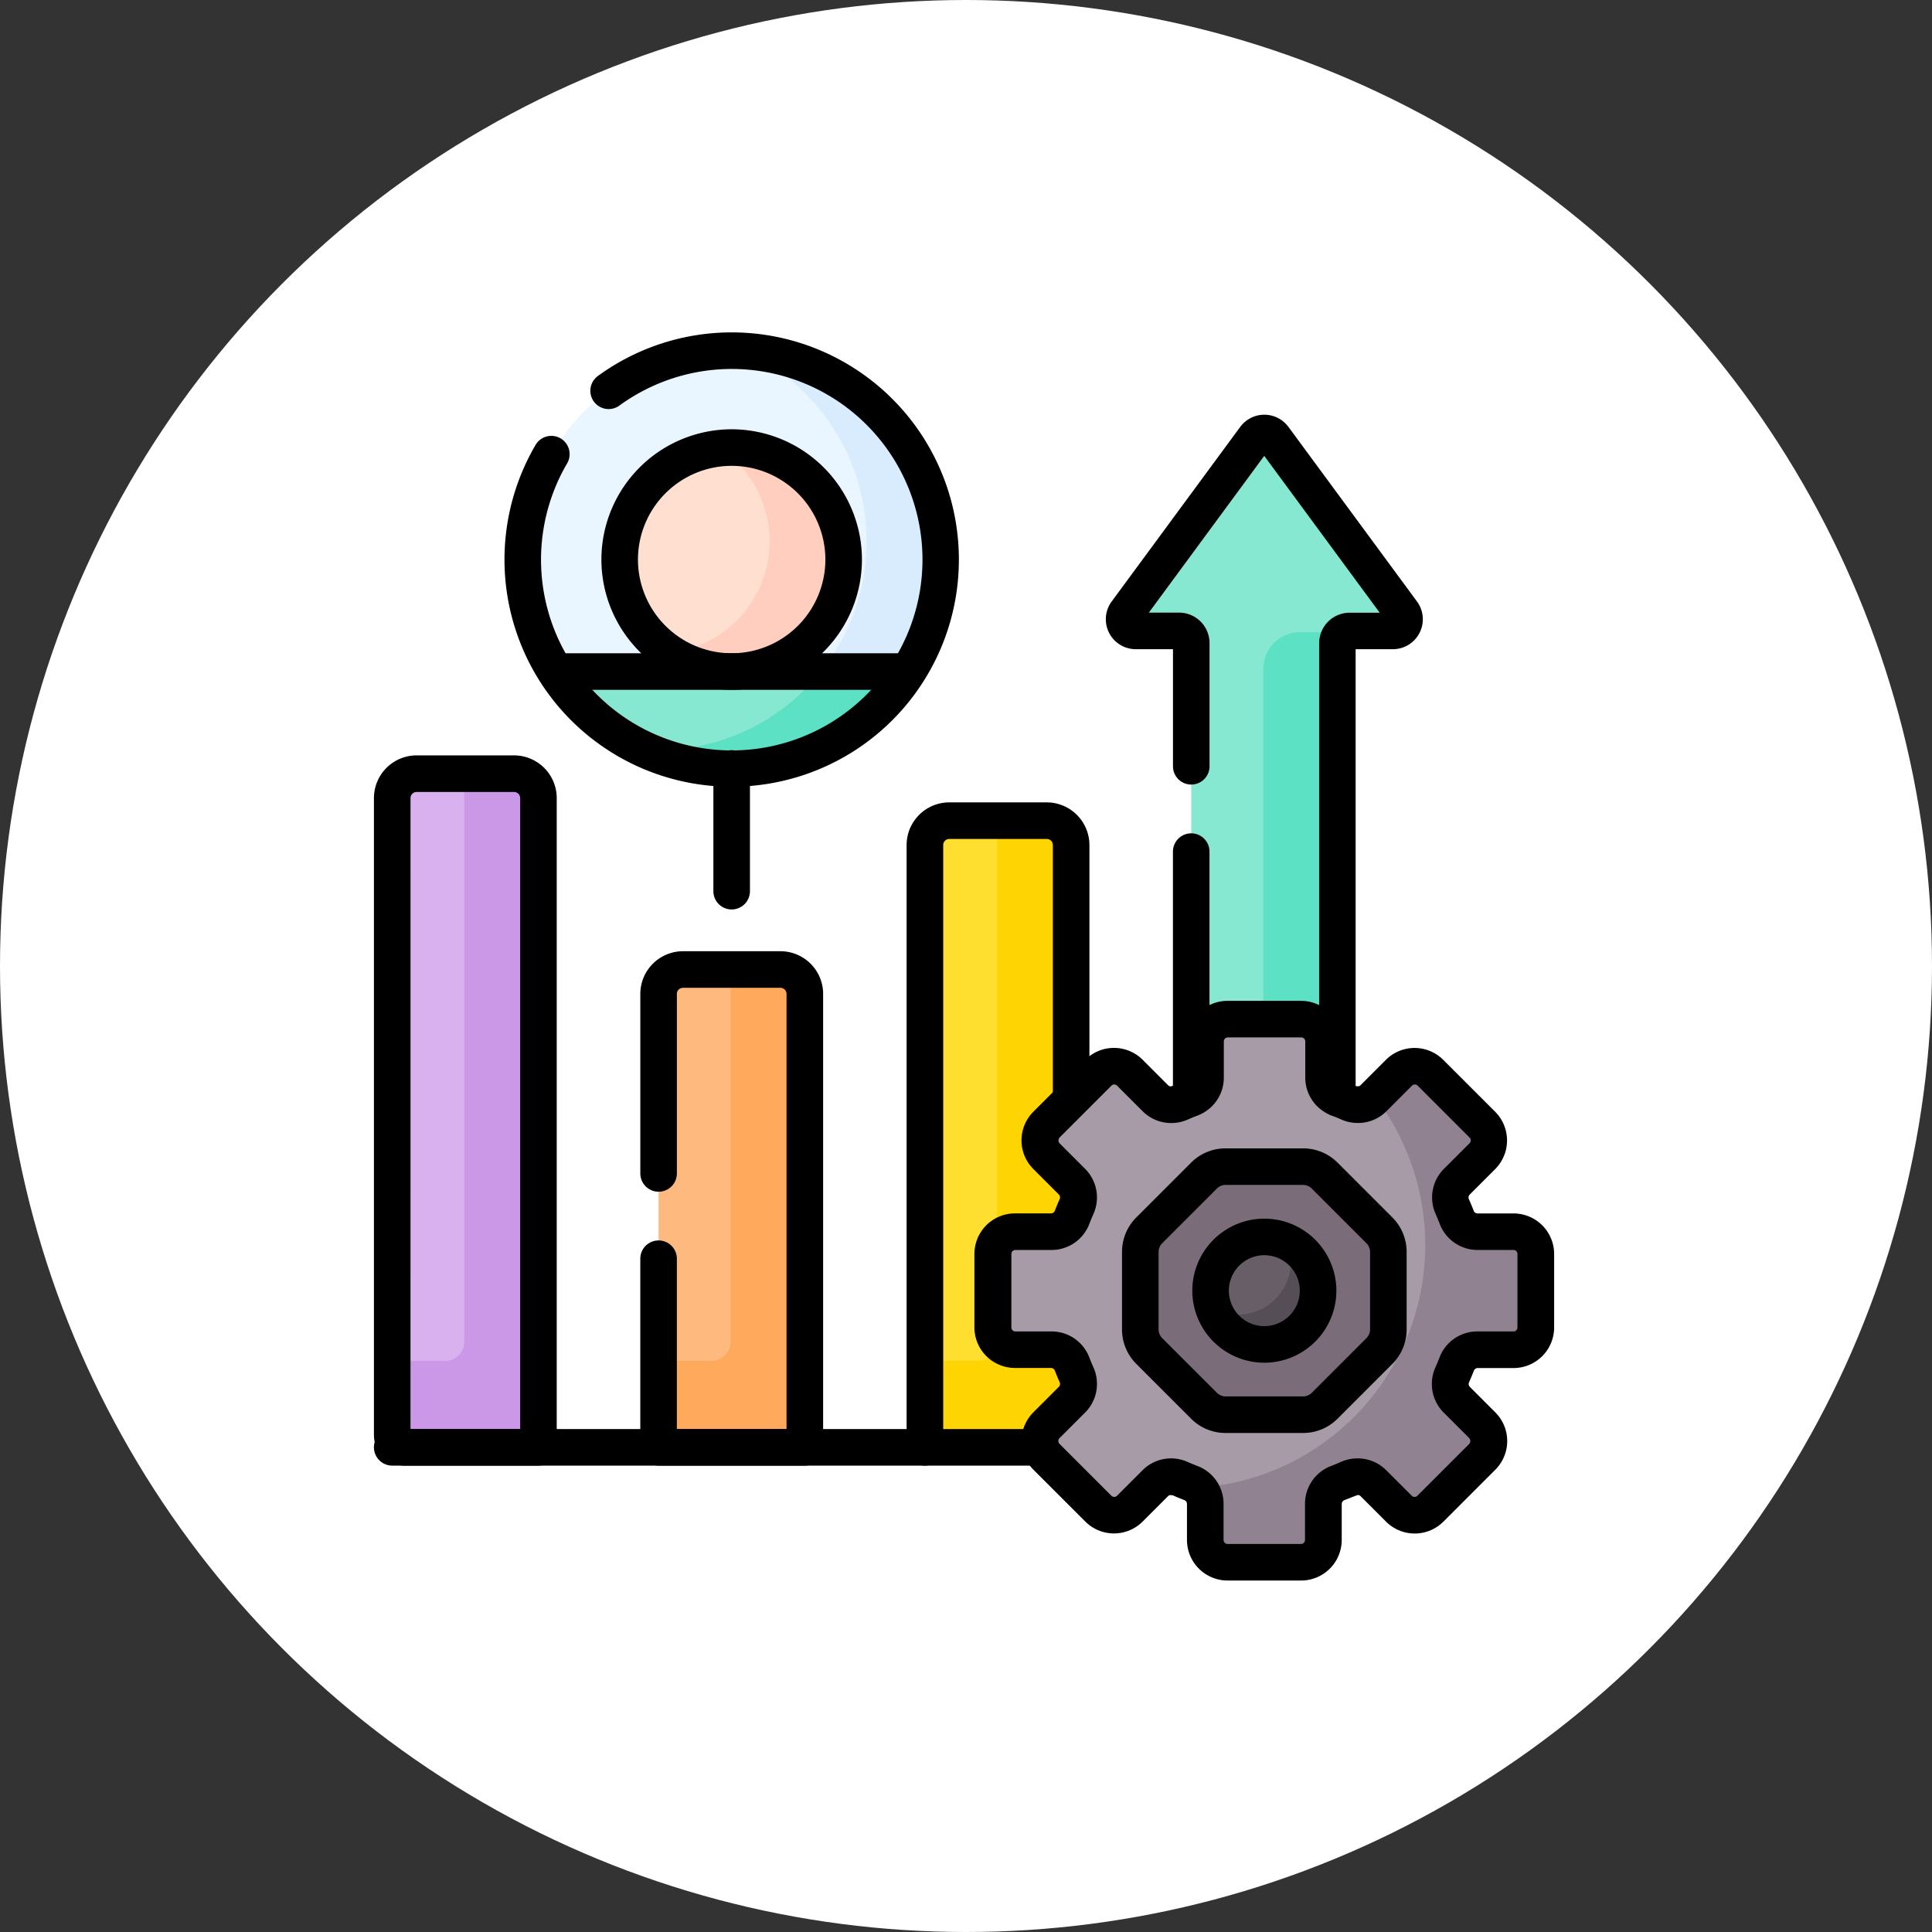 <svg xmlns="http://www.w3.org/2000/svg" width="93" height="93" viewBox="0 0 93 93">
  <rect x="0" y="0" width="93" height="93" fill="#333333" stroke="none"/>
  <g id="Grupo_1111940" data-name="Grupo 1111940" transform="translate(-492 -2364)">
    <g id="Grupo_1111908" data-name="Grupo 1111908" transform="translate(8.949 568)">
      <circle id="Elipse_13237" data-name="Elipse 13237" cx="46.5" cy="46.5" r="46.5" transform="translate(483.051 1796)" fill="#fff"/>
    </g>
    <g id="productivity" transform="translate(496.075 2380)">
      <g id="Grupo_1111935" data-name="Grupo 1111935" transform="translate(14.805 0.88)">
        <g id="Grupo_1111934" data-name="Grupo 1111934" transform="translate(0)">
          <g id="Grupo_1111933" data-name="Grupo 1111933">
            <path id="Trazado_902321" data-name="Trazado 902321" d="M28.464,213.45H22.012a.587.587,0,0,1-.587-.587V182.2a1.173,1.173,0,0,1,1.173-1.173H27.29a1.173,1.173,0,0,1,1.173,1.173V213.45Z" transform="translate(-21.425 -160.66)" fill="#d9b1ee"/>
            <path id="Trazado_902322" data-name="Trazado 902322" d="M245.582,230.161a.948.948,0,0,1,.28-.675l1.11-1.11v-2.235a1.18,1.18,0,0,0-.961-.492h-1.739a.955.955,0,0,1-.954-.954v-3.537a.955.955,0,0,1,.954-.954h1.739a1.18,1.18,0,0,0,.961-.492v-2.235l-1.11-1.11a.954.954,0,0,1,0-1.349l1.11-1.11V201.475A1.173,1.173,0,0,0,245.8,200.3h-4.692a1.173,1.173,0,0,0-1.173,1.173v28.992h5.7A.957.957,0,0,1,245.582,230.161Z" transform="translate(-214.292 -177.678)" fill="#fedf30"/>
            <g id="Grupo_1111927" data-name="Grupo 1111927" transform="translate(25.641 22.624)">
              <path id="Trazado_902323" data-name="Trazado 902323" d="M245.582,416.56a.948.948,0,0,1,.28-.675l1.11-1.11V412.54a1.18,1.18,0,0,0-.961-.492h-1.739a.955.955,0,0,1-.871-.566v.321a.9.9,0,0,1-.9.9h-2.571v4.166h5.7A.955.955,0,0,1,245.582,416.56Z" transform="translate(-239.933 -386.701)" fill="#fed402"/>
              <path id="Trazado_902324" data-name="Trazado 902324" d="M270.362,220.2H272.1a1.18,1.18,0,0,0,.961-.492v-2.235l-1.11-1.11a.954.954,0,0,1,0-1.349l1.11-1.11V201.475a1.173,1.173,0,0,0-1.173-1.173h-2.4V220.77A.955.955,0,0,1,270.362,220.2Z" transform="translate(-266.023 -200.302)" fill="#fed402"/>
            </g>
            <path id="Trazado_902325" data-name="Trazado 902325" d="M322.241,50.811h2.079a.587.587,0,0,1,.587.587V73.43l.021-.009a1.188,1.188,0,0,0,.775-1.114V70.569a.955.955,0,0,1,.954-.954h3.538a.955.955,0,0,1,.954.954v1.739a1.188,1.188,0,0,0,.775,1.114l.021.009V51.4a.587.587,0,0,1,.587-.587h2.079a.561.561,0,0,0,.452-.894l-6.185-8.4a.561.561,0,0,0-.9,0l-6.185,8.4A.561.561,0,0,0,322.241,50.811Z" transform="translate(-286.446 -37.321)" fill="#86e8d0"/>
            <path id="Trazado_902326" data-name="Trazado 902326" d="M380.566,141.741a.955.955,0,0,1,.954.954v1.739a1.188,1.188,0,0,0,.775,1.114l.021.009V123.523a.585.585,0,0,1,.327-.523h-2.137a1.76,1.76,0,0,0-1.76,1.76v16.981Z" transform="translate(-336.816 -109.447)" fill="#5de1c4"/>
            <g id="Grupo_1111929" data-name="Grupo 1111929" transform="translate(6.284)">
              <g id="Grupo_1111928" data-name="Grupo 1111928">
                <circle id="Elipse_13242" data-name="Elipse 13242" cx="10.055" cy="10.055" r="10.055" fill="#eaf6ff"/>
                <path id="Trazado_902327" data-name="Trazado 902327" d="M130.014,7.66a10.055,10.055,0,0,1-4.154,19.212c-.2,0-.4-.007-.592-.019A10.054,10.054,0,1,0,130.014,7.66Z" transform="translate(-119.367 -7.641)" fill="#d8ecfe"/>
                <path id="Trazado_902328" data-name="Trazado 902328" d="M105.324,139.13H88.352a10.052,10.052,0,0,0,16.972,0Z" transform="translate(-86.783 -123.684)" fill="#86e8d0"/>
              </g>
              <circle id="Elipse_13243" data-name="Elipse 13243" cx="5.391" cy="5.391" r="5.391" transform="translate(4.664 4.664)" fill="#ffdfcf"/>
            </g>
            <path id="Trazado_902329" data-name="Trazado 902329" d="M137.718,284.357h-7.039V262.529a1.173,1.173,0,0,1,1.173-1.173h4.692a1.173,1.173,0,0,1,1.173,1.173Z" transform="translate(-117.859 -231.567)" fill="#fdb97e"/>
            <g id="Grupo_1111932" data-name="Grupo 1111932" transform="translate(28.909 32.177)">
              <g id="Grupo_1111930" data-name="Grupo 1111930">
                <path id="Trazado_902330" data-name="Trazado 902330" d="M293.926,296.548V293.01a1.071,1.071,0,0,0-1.071-1.072h-1.739a1.078,1.078,0,0,1-1-.7q-.1-.255-.208-.5a1.079,1.079,0,0,1,.215-1.206l1.229-1.229a1.071,1.071,0,0,0,0-1.515l-2.5-2.5a1.071,1.071,0,0,0-1.515,0l-1.229,1.229a1.079,1.079,0,0,1-1.206.215q-.248-.111-.5-.208a1.078,1.078,0,0,1-.7-1v-1.739a1.071,1.071,0,0,0-1.071-1.071h-3.538a1.071,1.071,0,0,0-1.071,1.071v1.739a1.078,1.078,0,0,1-.7,1q-.255.1-.5.208a1.079,1.079,0,0,1-1.206-.215l-1.229-1.229a1.071,1.071,0,0,0-1.515,0l-2.5,2.5a1.071,1.071,0,0,0,0,1.515l1.229,1.229a1.079,1.079,0,0,1,.215,1.206q-.111.248-.208.5a1.078,1.078,0,0,1-1,.7h-1.739a1.071,1.071,0,0,0-1.071,1.072v3.538a1.071,1.071,0,0,0,1.071,1.071h1.739a1.078,1.078,0,0,1,1,.7q.1.255.208.5a1.079,1.079,0,0,1-.215,1.206l-1.229,1.229a1.071,1.071,0,0,0,0,1.515l2.5,2.5a1.071,1.071,0,0,0,1.515,0l1.229-1.229a1.079,1.079,0,0,1,1.206-.215q.247.111.5.208a1.078,1.078,0,0,1,.7,1v1.739a1.071,1.071,0,0,0,1.071,1.071h3.538a1.071,1.071,0,0,0,1.071-1.071V305.04a1.078,1.078,0,0,1,.7-1q.255-.1.5-.208a1.079,1.079,0,0,1,1.206.215l1.229,1.229a1.071,1.071,0,0,0,1.515,0l2.5-2.5a1.071,1.071,0,0,0,0-1.515l-1.229-1.229a1.079,1.079,0,0,1-.215-1.206q.111-.247.208-.5a1.078,1.078,0,0,1,1-.7h1.739A1.072,1.072,0,0,0,293.926,296.548Z" transform="translate(-267.782 -281.707)" fill="#a79ba7"/>
                <path id="Trazado_902331" data-name="Trazado 902331" d="M336.131,342.225H332.41a1.479,1.479,0,0,0-1.046.433l-2.631,2.631a1.479,1.479,0,0,0-.433,1.046v3.721a1.479,1.479,0,0,0,.433,1.046l2.631,2.631a1.479,1.479,0,0,0,1.046.433h3.721a1.479,1.479,0,0,0,1.046-.433l2.631-2.631a1.479,1.479,0,0,0,.433-1.046v-3.721a1.479,1.479,0,0,0-.433-1.046l-2.631-2.631A1.479,1.479,0,0,0,336.131,342.225Z" transform="translate(-321.199 -335.124)" fill="#7a6d79"/>
                <circle id="Elipse_13244" data-name="Elipse 13244" cx="2.588" cy="2.588" r="2.588" transform="translate(10.484 10.484)" fill="#685e68"/>
                <path id="Trazado_902332" data-name="Trazado 902332" d="M362.068,373.253a2.583,2.583,0,0,1-3.545,3.229,2.586,2.586,0,1,0,3.545-3.229Z" transform="translate(-347.875 -362.511)" fill="#554e56"/>
              </g>
              <path id="Trazado_902333" data-name="Trazado 902333" d="M355.868,350.934l-2.314-2.314a6.8,6.8,0,0,1-6.061,9.9,6.857,6.857,0,0,1-1-.073l.929.929a1.479,1.479,0,0,0,1.046.433h3.721a1.479,1.479,0,0,0,1.046-.433l2.631-2.631a1.479,1.479,0,0,0,.433-1.046V351.98A1.479,1.479,0,0,0,355.868,350.934Z" transform="translate(-337.259 -340.768)" fill="#7a6d79"/>
              <g id="Grupo_1111931" data-name="Grupo 1111931" transform="translate(9.888 2.264)">
                <path id="Trazado_902334" data-name="Trazado 902334" d="M367.233,308.968h-1.739a1.078,1.078,0,0,1-1-.7q-.1-.255-.208-.5a1.079,1.079,0,0,1,.215-1.206l1.229-1.229a1.071,1.071,0,0,0,0-1.515l-2.5-2.5a1.071,1.071,0,0,0-1.515,0l-1.158,1.158a11.713,11.713,0,0,1-8.5,18.818,1.065,1.065,0,0,1,.343.779v1.739a1.071,1.071,0,0,0,1.071,1.071H357a1.071,1.071,0,0,0,1.071-1.071V322.07a1.078,1.078,0,0,1,.7-1q.255-.1.5-.208a1.079,1.079,0,0,1,1.206.215l1.229,1.229a1.071,1.071,0,0,0,1.515,0l2.5-2.5a1.071,1.071,0,0,0,0-1.515l-1.229-1.229a1.079,1.079,0,0,1-.215-1.206q.111-.247.208-.5a1.078,1.078,0,0,1,1-.7h1.739a1.071,1.071,0,0,0,1.071-1.071V310.04A1.072,1.072,0,0,0,367.233,308.968Z" transform="translate(-352.049 -301.001)" fill="#918291"/>
              </g>
            </g>
            <path id="Trazado_902335" data-name="Trazado 902335" d="M133.7,139.13a10.034,10.034,0,0,1-7.857,3.784c-.2,0-.4-.008-.595-.019a10.054,10.054,0,0,0,12.643-3.765Z" transform="translate(-113.061 -123.684)" fill="#5de1c4"/>
            <path id="Trazado_902336" data-name="Trazado 902336" d="M27.29,181.022h-2.4v27.365a.9.9,0,0,1-.9.9H21.425v3.579a.587.587,0,0,0,.587.587h6.452V182.2A1.174,1.174,0,0,0,27.29,181.022Z" transform="translate(-21.425 -160.66)" fill="#cb97e7"/>
            <path id="Trazado_902337" data-name="Trazado 902337" d="M138.127,47.25a5.459,5.459,0,0,0-.566.03,5.391,5.391,0,0,1-2.431,9.842,5.391,5.391,0,1,0,3-9.872Z" transform="translate(-121.787 -42.586)" fill="#ffcebf"/>
            <path id="Trazado_902338" data-name="Trazado 902338" d="M136.544,261.356h-2.4v17.938a.9.9,0,0,1-.9.9h-2.571v4.166h7.039V262.529A1.173,1.173,0,0,0,136.544,261.356Z" transform="translate(-117.859 -231.567)" fill="#fea95c"/>
          </g>
        </g>
      </g>
      <g id="Grupo_1111937" data-name="Grupo 1111937" transform="translate(13.925 0)">
        <g id="Grupo_1111936" data-name="Grupo 1111936" transform="translate(0 0)">
          <path id="Línea_324" data-name="Línea 324" d="M19.021-5.74H-6.62a.88.88,0,0,1-.88-.88.88.88,0,0,1,.88-.88H19.021a.88.88,0,0,1,.88.88A.88.88,0,0,1,19.021-5.74Z" transform="translate(7.5 60.29)"/>
          <path id="Línea_325" data-name="Línea 325" d="M-6.62.168a.88.88,0,0,1-.88-.88V-6.62a.88.88,0,0,1,.88-.88.88.88,0,0,1,.88.88V-.712A.88.88,0,0,1-6.62.168Z" transform="translate(23.84 27.61)"/>
          <path id="Trazado_902339" data-name="Trazado 902339" d="M78.416,21.871a10.934,10.934,0,0,1-9.44-16.454.88.88,0,0,1,1.519.89,9.181,9.181,0,1,0,2.518-2.785A.88.88,0,0,1,71.975,2.1a10.935,10.935,0,1,1,6.441,19.77Z" transform="translate(-61.196 0)"/>
          <path id="Elipse_13245" data-name="Elipse 13245" d="M-1.229-7.5A6.278,6.278,0,0,1,5.042-1.229,6.278,6.278,0,0,1-1.229,5.042,6.278,6.278,0,0,1-7.5-1.229,6.278,6.278,0,0,1-1.229-7.5Zm0,10.782A4.516,4.516,0,0,0,3.282-1.229,4.516,4.516,0,0,0-1.229-5.74,4.516,4.516,0,0,0-5.74-1.229,4.516,4.516,0,0,0-1.229,3.282Z" transform="translate(18.449 12.164)"/>
          <path id="Trazado_902340" data-name="Trazado 902340" d="M325.324,67.562a.88.88,0,0,1-.88-.88v-21.9a1.468,1.468,0,0,1,1.467-1.467h1.448L321.8,35.764l-5.554,7.546H317.7a1.468,1.468,0,0,1,1.467,1.467v5.93a.88.88,0,1,1-1.76,0V45.071H315.62a1.441,1.441,0,0,1-1.161-2.3l6.185-8.4a1.441,1.441,0,0,1,2.321,0l6.185,8.4a1.441,1.441,0,0,1-1.161,2.3H326.2V66.682A.88.88,0,0,1,325.324,67.562Z" transform="translate(-278.944 -29.821)"/>
          <path id="Línea_326" data-name="Línea 326" d="M-6.62,6.128a.88.88,0,0,1-.88-.88V-6.62a.88.88,0,0,1,.88-.88.88.88,0,0,1,.88.88V5.247A.88.88,0,0,1-6.62,6.128Z" transform="translate(45.961 31.614)"/>
          <path id="Trazado_902341" data-name="Trazado 902341" d="M276,302.111h-3.538a1.954,1.954,0,0,1-1.952-1.952v-1.739a.2.2,0,0,0-.134-.183q-.277-.106-.547-.227c-.127-.02-.18-.01-.224.034l-1.229,1.229a1.952,1.952,0,0,1-2.76,0l-2.5-2.5a1.954,1.954,0,0,1,0-2.76l1.229-1.229a.2.2,0,0,0,.034-.224q-.12-.27-.227-.547a.2.2,0,0,0-.183-.134h-1.739a1.954,1.954,0,0,1-1.952-1.952V286.39a1.954,1.954,0,0,1,1.952-1.952h1.739a.2.2,0,0,0,.183-.134q.106-.277.227-.547a.2.2,0,0,0-.034-.224l-1.229-1.229a1.951,1.951,0,0,1,0-2.76l2.5-2.5a1.952,1.952,0,0,1,2.76,0l1.229,1.229a.186.186,0,0,0,.134.054c.27-.1.452-.176.637-.246a.2.2,0,0,0,.134-.183v-1.739a1.954,1.954,0,0,1,1.952-1.952H276a1.954,1.954,0,0,1,1.952,1.952V277.9a.2.2,0,0,0,.134.183q.277.106.547.227c.127.02.18.01.224-.034l1.229-1.229a1.952,1.952,0,0,1,2.76,0l2.5,2.5a1.954,1.954,0,0,1,0,2.76l-1.229,1.229a.2.2,0,0,0-.034.224q.121.27.227.547a.2.2,0,0,0,.183.134h1.739a1.954,1.954,0,0,1,1.952,1.952v3.538a1.954,1.954,0,0,1-1.951,1.952H284.5a.2.2,0,0,0-.183.134q-.106.277-.227.547a.2.2,0,0,0,.034.224l1.229,1.229a1.951,1.951,0,0,1,0,2.76l-2.5,2.5a1.952,1.952,0,0,1-2.76,0l-1.229-1.229a.186.186,0,0,0-.134-.054c-.27.1-.452.176-.637.246a.2.2,0,0,0-.134.183v1.739A1.954,1.954,0,0,1,276,302.111Zm-6.26-5.879a1.97,1.97,0,0,1,.808.173q.226.1.457.189a1.946,1.946,0,0,1,1.266,1.827v1.739a.192.192,0,0,0,.191.191H276a.192.192,0,0,0,.191-.191v-1.739a1.946,1.946,0,0,1,1.265-1.827q.232-.089.457-.189a1.969,1.969,0,0,1,.808-.173,1.937,1.937,0,0,1,1.379.569l1.23,1.23a.191.191,0,0,0,.271,0l2.5-2.5a.215.215,0,0,0,0-.271l-1.229-1.229a1.947,1.947,0,0,1-.4-2.187q.1-.226.189-.457a1.946,1.946,0,0,1,1.827-1.266h1.739a.192.192,0,0,0,.191-.191V286.39a.192.192,0,0,0-.191-.191H284.5a1.946,1.946,0,0,1-1.827-1.265q-.089-.232-.189-.457a1.946,1.946,0,0,1,.4-2.187l1.23-1.23a.192.192,0,0,0,0-.271l-2.5-2.5a.191.191,0,0,0-.271,0l-1.229,1.229a1.936,1.936,0,0,1-1.379.569,1.969,1.969,0,0,1-.808-.173q-.226-.1-.457-.189a1.946,1.946,0,0,1-1.266-1.827v-1.739a.192.192,0,0,0-.191-.191h-3.538a.192.192,0,0,0-.191.191V277.9a1.946,1.946,0,0,1-1.265,1.827q-.232.089-.457.189a1.968,1.968,0,0,1-.808.173,1.937,1.937,0,0,1-1.379-.569l-1.23-1.23a.191.191,0,0,0-.271,0l-2.5,2.5a.215.215,0,0,0,0,.271l1.229,1.229a1.947,1.947,0,0,1,.4,2.187q-.1.226-.189.457a1.946,1.946,0,0,1-1.827,1.266h-1.739a.192.192,0,0,0-.191.191v3.538a.192.192,0,0,0,.191.191h1.739a1.946,1.946,0,0,1,1.827,1.265q.089.232.189.457a1.947,1.947,0,0,1-.4,2.187l-1.23,1.23a.192.192,0,0,0,0,.271l2.5,2.5a.191.191,0,0,0,.271,0l1.229-1.229A1.936,1.936,0,0,1,269.742,296.232Z" transform="translate(-231.373 -242.03)"/>
          <path id="Trazado_902342" data-name="Trazado 902342" d="M325.79,334.725h3.721a2.344,2.344,0,0,1,1.668.691l2.631,2.631a2.344,2.344,0,0,1,.691,1.668v3.721a2.344,2.344,0,0,1-.691,1.668l-2.631,2.631a2.344,2.344,0,0,1-1.668.691H325.79a2.344,2.344,0,0,1-1.668-.691l-2.631-2.631a2.344,2.344,0,0,1-.691-1.668v-3.721a2.344,2.344,0,0,1,.691-1.668l2.631-2.631A2.344,2.344,0,0,1,325.79,334.725Zm3.721,11.941a.6.6,0,0,0,.424-.175l2.631-2.631a.6.6,0,0,0,.175-.424v-3.721a.6.6,0,0,0-.175-.424l-2.631-2.631a.6.6,0,0,0-.424-.175H325.79a.6.6,0,0,0-.424.175l-2.631,2.631a.6.6,0,0,0-.175.424v3.721a.6.6,0,0,0,.175.424l2.631,2.631a.6.6,0,0,0,.424.175Z" transform="translate(-284.79 -295.447)"/>
          <path id="Elipse_13246" data-name="Elipse 13246" d="M-4.032-7.5A3.472,3.472,0,0,1-.564-4.032,3.472,3.472,0,0,1-4.032-.564,3.472,3.472,0,0,1-7.5-4.032,3.472,3.472,0,0,1-4.032-7.5Zm0,5.175A1.71,1.71,0,0,0-2.325-4.032,1.71,1.71,0,0,0-4.032-5.74,1.71,1.71,0,0,0-5.74-4.032,1.71,1.71,0,0,0-4.032-2.325Z" transform="translate(46.893 50.161)"/>
          <path id="Trazado_902343" data-name="Trazado 902343" d="M238.89,224.728h-5.577a.88.88,0,0,1-.88-.88V194.856a2.056,2.056,0,0,1,2.054-2.054h4.692a2.056,2.056,0,0,1,2.054,2.054v12.266h-1.76V194.856a.294.294,0,0,0-.293-.293h-4.692a.294.294,0,0,0-.293.293v28.112h4.7Z" transform="translate(-206.792 -170.178)"/>
          <path id="Trazado_902344" data-name="Trazado 902344" d="M21.844,207.71H15.392a1.468,1.468,0,0,1-1.467-1.467V175.576a2.056,2.056,0,0,1,2.054-2.054H20.67a2.056,2.056,0,0,1,2.054,2.054V206.83A.88.88,0,0,1,21.844,207.71Zm-6.159-1.76h5.279V175.576a.294.294,0,0,0-.293-.293H15.979a.294.294,0,0,0-.293.293Z" transform="translate(-13.925 -153.16)"/>
          <path id="Trazado_902345" data-name="Trazado 902345" d="M131.1,278.617h-7.039a.88.88,0,0,1-.88-.88v-9.079a.88.88,0,1,1,1.76,0v8.2h5.279V255.91a.294.294,0,0,0-.293-.293h-4.692a.294.294,0,0,0-.293.293v8.642a.88.88,0,1,1-1.76,0V255.91a2.056,2.056,0,0,1,2.054-2.054h4.692a2.056,2.056,0,0,1,2.054,2.054v21.828A.88.88,0,0,1,131.1,278.617Z" transform="translate(-110.359 -224.067)"/>
        </g>
        <path id="Línea_327" data-name="Línea 327" d="M16.972-5.74H0V-7.5H16.972Z" transform="translate(8.734 22.946)"/>
      </g>
    </g>
  </g>
</svg>
